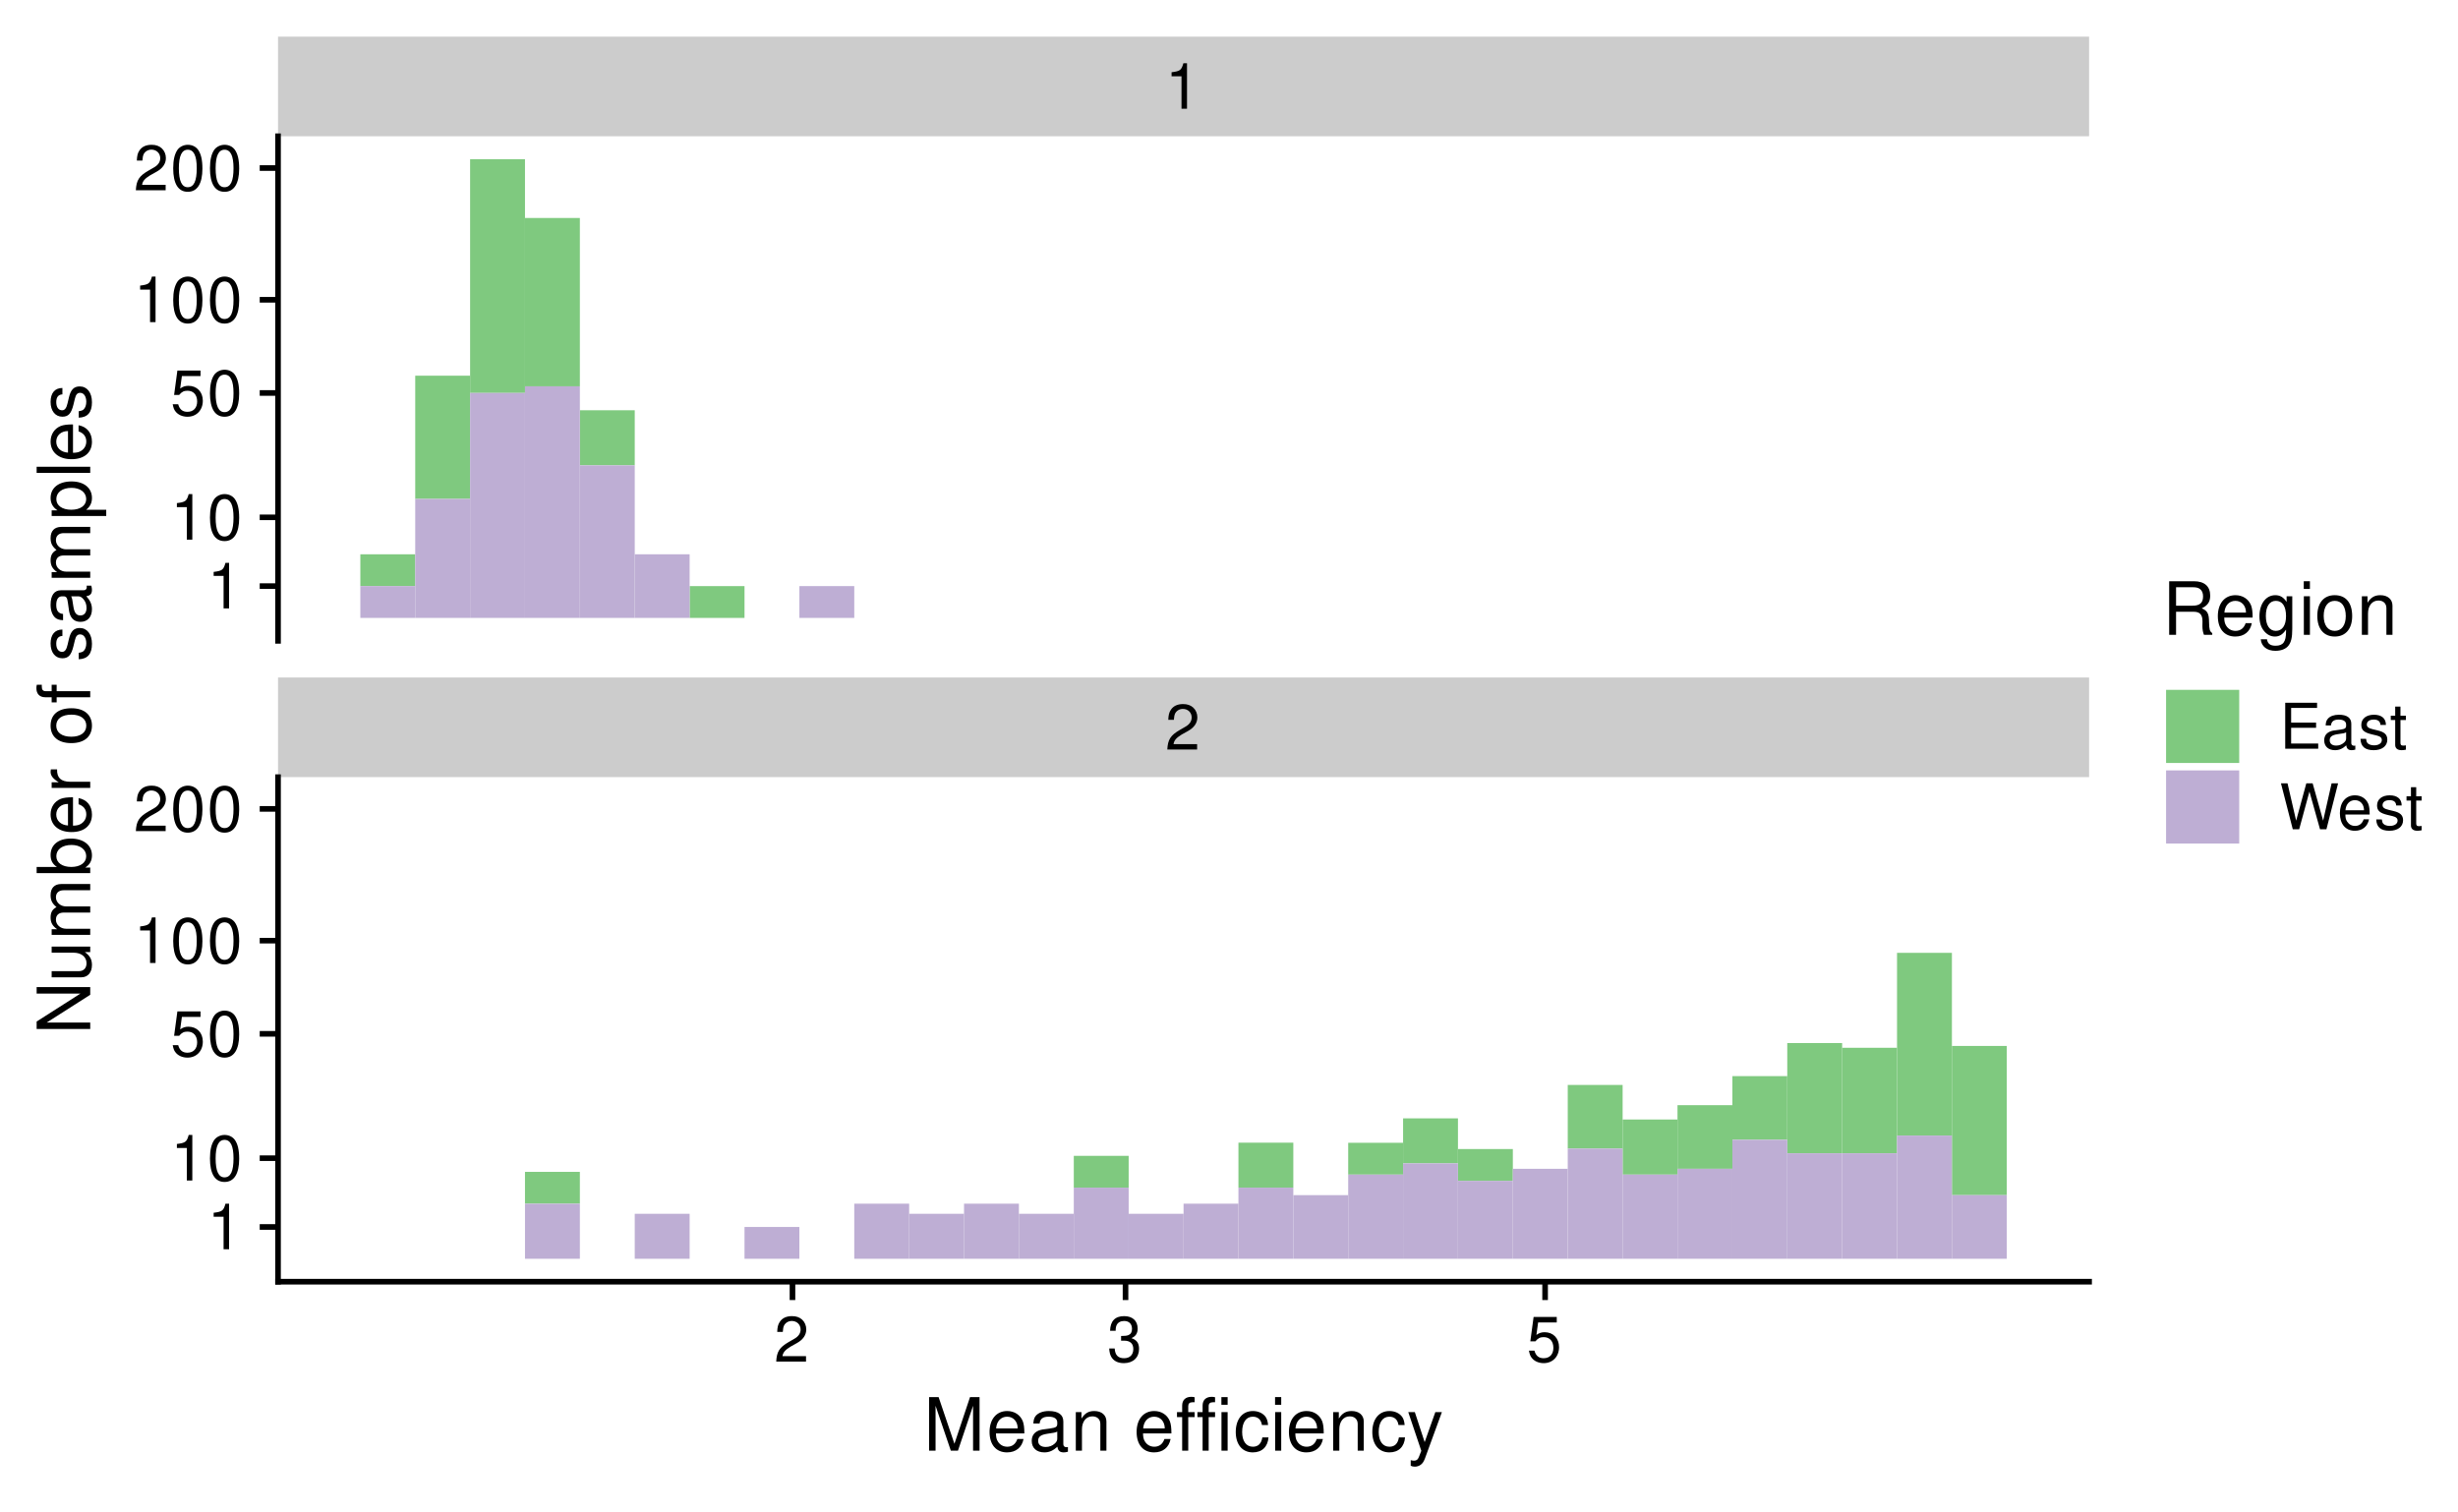<?xml version="1.0" encoding="UTF-8"?>
<svg xmlns="http://www.w3.org/2000/svg" xmlns:xlink="http://www.w3.org/1999/xlink" width="468pt" height="288pt" viewBox="0 0 468 288" version="1.1">
<defs>
<g>
<symbol overflow="visible" id="glyph0-0">
<path style="stroke:none;" d=""/>
</symbol>
<symbol overflow="visible" id="glyph0-1">
<path style="stroke:none;" d="M 6.078 -1.047 L 1.594 -1.047 C 1.703 -1.766 2.094 -2.219 3.125 -2.859 L 4.328 -3.531 C 5.516 -4.188 6.125 -5.078 6.125 -6.141 C 6.125 -6.859 5.844 -7.531 5.344 -8 C 4.844 -8.453 4.219 -8.672 3.406 -8.672 C 2.328 -8.672 1.531 -8.297 1.062 -7.547 C 0.75 -7.094 0.625 -6.547 0.594 -5.672 L 1.656 -5.672 C 1.688 -6.266 1.766 -6.609 1.906 -6.906 C 2.188 -7.422 2.734 -7.75 3.375 -7.75 C 4.328 -7.75 5.047 -7.062 5.047 -6.125 C 5.047 -5.422 4.656 -4.828 3.906 -4.391 L 2.797 -3.75 C 1.016 -2.719 0.5 -1.906 0.406 -0.016 L 6.078 -0.016 Z M 6.078 -1.047 "/>
</symbol>
<symbol overflow="visible" id="glyph0-2">
<path style="stroke:none;" d="M 3.109 -6.188 L 3.109 0 L 4.156 0 L 4.156 -8.672 L 3.469 -8.672 C 3.094 -7.344 2.859 -7.156 1.219 -6.953 L 1.219 -6.188 Z M 3.109 -6.188 "/>
</symbol>
<symbol overflow="visible" id="glyph0-3">
<path style="stroke:none;" d="M 2.656 -4 L 3.234 -4 C 4.375 -4 4.984 -3.453 4.984 -2.406 C 4.984 -1.312 4.328 -0.656 3.234 -0.656 C 2.078 -0.656 1.516 -1.25 1.438 -2.516 L 0.391 -2.516 C 0.438 -1.828 0.547 -1.375 0.75 -0.984 C 1.203 -0.141 2.031 0.281 3.188 0.281 C 4.938 0.281 6.078 -0.781 6.078 -2.422 C 6.078 -3.531 5.656 -4.125 4.625 -4.484 C 5.422 -4.812 5.812 -5.406 5.812 -6.281 C 5.812 -7.781 4.844 -8.672 3.234 -8.672 C 1.516 -8.672 0.594 -7.719 0.562 -5.875 L 1.625 -5.875 C 1.625 -6.406 1.688 -6.703 1.812 -6.969 C 2.047 -7.469 2.578 -7.75 3.234 -7.75 C 4.172 -7.75 4.734 -7.188 4.734 -6.25 C 4.734 -5.641 4.531 -5.266 4.062 -5.062 C 3.766 -4.938 3.391 -4.891 2.656 -4.891 Z M 2.656 -4 "/>
</symbol>
<symbol overflow="visible" id="glyph0-4">
<path style="stroke:none;" d="M 5.719 -8.516 L 1.312 -8.516 L 0.688 -3.875 L 1.656 -3.875 C 2.141 -4.469 2.562 -4.672 3.234 -4.672 C 4.375 -4.672 5.078 -3.891 5.078 -2.625 C 5.078 -1.406 4.375 -0.656 3.219 -0.656 C 2.297 -0.656 1.734 -1.125 1.469 -2.094 L 0.422 -2.094 C 0.562 -1.391 0.688 -1.062 0.938 -0.75 C 1.422 -0.094 2.281 0.281 3.234 0.281 C 4.953 0.281 6.156 -0.969 6.156 -2.766 C 6.156 -4.453 5.047 -5.609 3.406 -5.609 C 2.812 -5.609 2.328 -5.453 1.844 -5.094 L 2.172 -7.469 L 5.719 -7.469 Z M 5.719 -8.516 "/>
</symbol>
<symbol overflow="visible" id="glyph0-5">
<path style="stroke:none;" d="M 3.297 -8.672 C 2.516 -8.672 1.781 -8.312 1.344 -7.734 C 0.797 -6.953 0.516 -5.812 0.516 -4.203 C 0.516 -1.266 1.469 0.281 3.297 0.281 C 5.094 0.281 6.078 -1.266 6.078 -4.125 C 6.078 -5.812 5.812 -6.938 5.25 -7.734 C 4.812 -8.328 4.109 -8.672 3.297 -8.672 Z M 3.297 -7.734 C 4.438 -7.734 5 -6.578 5 -4.219 C 5 -1.75 4.453 -0.594 3.281 -0.594 C 2.156 -0.594 1.594 -1.797 1.594 -4.188 C 1.594 -6.578 2.156 -7.734 3.297 -7.734 Z M 3.297 -7.734 "/>
</symbol>
<symbol overflow="visible" id="glyph0-6">
<path style="stroke:none;" d="M 2.203 -3.984 L 6.953 -3.984 L 6.953 -4.969 L 2.203 -4.969 L 2.203 -7.766 L 7.141 -7.766 L 7.141 -8.75 L 1.078 -8.75 L 1.078 0 L 7.359 0 L 7.359 -0.984 L 2.203 -0.984 Z M 2.203 -3.984 "/>
</symbol>
<symbol overflow="visible" id="glyph0-7">
<path style="stroke:none;" d="M 6.422 -0.594 C 6.312 -0.562 6.266 -0.562 6.203 -0.562 C 5.859 -0.562 5.656 -0.75 5.656 -1.062 L 5.656 -4.75 C 5.656 -5.875 4.844 -6.469 3.297 -6.469 C 2.375 -6.469 1.641 -6.203 1.219 -5.734 C 0.922 -5.406 0.797 -5.047 0.781 -4.422 L 1.781 -4.422 C 1.875 -5.203 2.328 -5.547 3.266 -5.547 C 4.172 -5.547 4.672 -5.203 4.672 -4.609 L 4.672 -4.344 C 4.656 -3.906 4.438 -3.75 3.625 -3.641 C 2.203 -3.469 1.984 -3.422 1.609 -3.266 C 0.875 -2.953 0.5 -2.406 0.5 -1.578 C 0.5 -0.438 1.297 0.281 2.562 0.281 C 3.359 0.281 4 0 4.703 -0.641 C 4.781 0 5.094 0.281 5.734 0.281 C 5.953 0.281 6.078 0.25 6.422 0.172 Z M 4.672 -1.984 C 4.672 -1.641 4.578 -1.438 4.266 -1.156 C 3.859 -0.797 3.375 -0.594 2.781 -0.594 C 2 -0.594 1.547 -0.969 1.547 -1.609 C 1.547 -2.266 1.984 -2.609 3.062 -2.766 C 4.125 -2.906 4.328 -2.953 4.672 -3.109 Z M 4.672 -1.984 "/>
</symbol>
<symbol overflow="visible" id="glyph0-8">
<path style="stroke:none;" d="M 5.25 -4.531 C 5.25 -5.766 4.422 -6.469 2.969 -6.469 C 1.516 -6.469 0.562 -5.719 0.562 -4.547 C 0.562 -3.562 1.062 -3.094 2.562 -2.734 L 3.484 -2.516 C 4.188 -2.344 4.469 -2.094 4.469 -1.641 C 4.469 -1.047 3.875 -0.641 3 -0.641 C 2.453 -0.641 2 -0.797 1.75 -1.062 C 1.594 -1.25 1.531 -1.422 1.469 -1.875 L 0.406 -1.875 C 0.453 -0.422 1.266 0.281 2.922 0.281 C 4.5 0.281 5.516 -0.5 5.516 -1.719 C 5.516 -2.656 4.984 -3.172 3.734 -3.469 L 2.766 -3.703 C 1.953 -3.891 1.609 -4.156 1.609 -4.594 C 1.609 -5.188 2.125 -5.547 2.938 -5.547 C 3.75 -5.547 4.172 -5.203 4.203 -4.531 Z M 5.25 -4.531 "/>
</symbol>
<symbol overflow="visible" id="glyph0-9">
<path style="stroke:none;" d="M 3.047 -6.281 L 2.016 -6.281 L 2.016 -8.016 L 1.016 -8.016 L 1.016 -6.281 L 0.172 -6.281 L 0.172 -5.469 L 1.016 -5.469 L 1.016 -0.719 C 1.016 -0.078 1.453 0.281 2.234 0.281 C 2.5 0.281 2.719 0.25 3.047 0.188 L 3.047 -0.641 C 2.906 -0.609 2.766 -0.594 2.562 -0.594 C 2.141 -0.594 2.016 -0.719 2.016 -1.156 L 2.016 -5.469 L 3.047 -5.469 Z M 3.047 -6.281 "/>
</symbol>
<symbol overflow="visible" id="glyph0-10">
<path style="stroke:none;" d="M 8.922 0 L 11.141 -8.75 L 9.906 -8.75 L 8.297 -1.641 L 6.297 -8.75 L 5.094 -8.75 L 3.156 -1.641 L 1.516 -8.75 L 0.266 -8.75 L 2.516 0 L 3.734 0 L 5.688 -7.188 L 7.703 0 Z M 8.922 0 "/>
</symbol>
<symbol overflow="visible" id="glyph0-11">
<path style="stroke:none;" d="M 6.156 -2.812 C 6.156 -3.766 6.078 -4.344 5.906 -4.812 C 5.5 -5.844 4.531 -6.469 3.359 -6.469 C 1.609 -6.469 0.484 -5.141 0.484 -3.062 C 0.484 -0.984 1.562 0.281 3.344 0.281 C 4.781 0.281 5.766 -0.547 6.031 -1.906 L 5.016 -1.906 C 4.734 -1.078 4.172 -0.641 3.375 -0.641 C 2.734 -0.641 2.203 -0.938 1.859 -1.469 C 1.625 -1.828 1.531 -2.188 1.531 -2.812 Z M 1.547 -3.625 C 1.625 -4.781 2.344 -5.547 3.344 -5.547 C 4.375 -5.547 5.078 -4.75 5.078 -3.625 Z M 1.547 -3.625 "/>
</symbol>
<symbol overflow="visible" id="glyph1-0">
<path style="stroke:none;" d=""/>
</symbol>
<symbol overflow="visible" id="glyph1-1">
<path style="stroke:none;" d="M 6.547 0 L 9.422 -8.547 L 9.422 0 L 10.656 0 L 10.656 -10.203 L 8.844 -10.203 L 5.875 -1.312 L 2.859 -10.203 L 1.047 -10.203 L 1.047 0 L 2.281 0 L 2.281 -8.547 L 5.188 0 Z M 6.547 0 "/>
</symbol>
<symbol overflow="visible" id="glyph1-2">
<path style="stroke:none;" d="M 7.188 -3.281 C 7.188 -4.391 7.094 -5.062 6.891 -5.609 C 6.406 -6.812 5.297 -7.547 3.922 -7.547 C 1.875 -7.547 0.562 -5.984 0.562 -3.562 C 0.562 -1.141 1.812 0.328 3.891 0.328 C 5.578 0.328 6.734 -0.625 7.031 -2.219 L 5.859 -2.219 C 5.531 -1.266 4.875 -0.75 3.938 -0.75 C 3.188 -0.75 2.562 -1.094 2.172 -1.703 C 1.891 -2.125 1.797 -2.547 1.781 -3.281 Z M 1.812 -4.234 C 1.906 -5.594 2.734 -6.469 3.906 -6.469 C 5.094 -6.469 5.922 -5.547 5.922 -4.234 Z M 1.812 -4.234 "/>
</symbol>
<symbol overflow="visible" id="glyph1-3">
<path style="stroke:none;" d="M 7.484 -0.688 C 7.359 -0.656 7.312 -0.656 7.234 -0.656 C 6.828 -0.656 6.609 -0.875 6.609 -1.234 L 6.609 -5.547 C 6.609 -6.844 5.656 -7.547 3.844 -7.547 C 2.766 -7.547 1.922 -7.234 1.406 -6.688 C 1.078 -6.312 0.938 -5.891 0.906 -5.172 L 2.094 -5.172 C 2.188 -6.062 2.719 -6.469 3.812 -6.469 C 4.875 -6.469 5.453 -6.078 5.453 -5.375 L 5.453 -5.062 C 5.438 -4.562 5.188 -4.375 4.234 -4.25 C 2.578 -4.047 2.328 -3.984 1.875 -3.812 C 1.016 -3.438 0.594 -2.797 0.594 -1.844 C 0.594 -0.516 1.516 0.328 3 0.328 C 3.922 0.328 4.656 0 5.484 -0.75 C 5.578 0 5.938 0.328 6.688 0.328 C 6.938 0.328 7.094 0.297 7.484 0.203 Z M 5.453 -2.312 C 5.453 -1.922 5.328 -1.688 4.984 -1.359 C 4.516 -0.922 3.938 -0.703 3.25 -0.703 C 2.344 -0.703 1.812 -1.141 1.812 -1.875 C 1.812 -2.641 2.312 -3.031 3.562 -3.219 C 4.812 -3.391 5.047 -3.438 5.453 -3.625 Z M 5.453 -2.312 "/>
</symbol>
<symbol overflow="visible" id="glyph1-4">
<path style="stroke:none;" d="M 0.984 -7.344 L 0.984 0 L 2.156 0 L 2.156 -4.047 C 2.156 -5.547 2.938 -6.531 4.141 -6.531 C 5.062 -6.531 5.656 -5.969 5.656 -5.078 L 5.656 0 L 6.812 0 L 6.812 -5.547 C 6.812 -6.766 5.906 -7.547 4.5 -7.547 C 3.406 -7.547 2.703 -7.125 2.062 -6.109 L 2.062 -7.344 Z M 0.984 -7.344 "/>
</symbol>
<symbol overflow="visible" id="glyph1-5">
<path style="stroke:none;" d=""/>
</symbol>
<symbol overflow="visible" id="glyph1-6">
<path style="stroke:none;" d="M 3.609 -7.344 L 2.391 -7.344 L 2.391 -8.484 C 2.391 -8.969 2.656 -9.219 3.203 -9.219 C 3.297 -9.219 3.344 -9.219 3.609 -9.219 L 3.609 -10.172 C 3.344 -10.234 3.188 -10.25 2.953 -10.25 C 1.875 -10.25 1.234 -9.625 1.234 -8.578 L 1.234 -7.344 L 0.25 -7.344 L 0.25 -6.391 L 1.234 -6.391 L 1.234 0 L 2.391 0 L 2.391 -6.391 L 3.609 -6.391 Z M 7.5 -7.344 L 6.281 -7.344 L 6.281 -8.484 C 6.281 -8.969 6.547 -9.219 7.094 -9.219 C 7.203 -9.219 7.234 -9.219 7.5 -9.219 L 7.5 -10.172 C 7.234 -10.234 7.078 -10.25 6.844 -10.25 C 5.766 -10.25 5.125 -9.625 5.125 -8.578 L 5.125 -7.344 L 4.141 -7.344 L 4.141 -6.391 L 5.125 -6.391 L 5.125 0 L 6.281 0 L 6.281 -6.391 L 7.5 -6.391 Z M 9.891 -7.344 L 8.719 -7.344 L 8.719 0 L 9.891 0 Z M 9.891 -10.203 L 8.703 -10.203 L 8.703 -8.734 L 9.891 -8.734 Z M 9.891 -10.203 "/>
</symbol>
<symbol overflow="visible" id="glyph1-7">
<path style="stroke:none;" d="M 6.594 -4.875 C 6.531 -5.594 6.391 -6.047 6.109 -6.453 C 5.594 -7.141 4.719 -7.547 3.703 -7.547 C 1.703 -7.547 0.438 -5.984 0.438 -3.547 C 0.438 -1.172 1.688 0.328 3.688 0.328 C 5.438 0.328 6.531 -0.734 6.672 -2.516 L 5.5 -2.516 C 5.312 -1.344 4.703 -0.75 3.703 -0.75 C 2.422 -0.75 1.656 -1.812 1.656 -3.547 C 1.656 -5.375 2.406 -6.469 3.688 -6.469 C 4.656 -6.469 5.281 -5.891 5.422 -4.875 Z M 6.594 -4.875 "/>
</symbol>
<symbol overflow="visible" id="glyph1-8">
<path style="stroke:none;" d="M 2.094 -7.344 L 0.938 -7.344 L 0.938 0 L 2.094 0 Z M 2.094 -10.203 L 0.922 -10.203 L 0.922 -8.734 L 2.094 -8.734 Z M 2.094 -10.203 "/>
</symbol>
<symbol overflow="visible" id="glyph1-9">
<path style="stroke:none;" d="M 5.438 -7.344 L 3.406 -1.625 L 1.531 -7.344 L 0.281 -7.344 L 2.766 0.031 L 2.312 1.188 C 2.109 1.703 1.859 1.906 1.375 1.906 C 1.172 1.906 1.016 1.875 0.75 1.812 L 0.75 2.875 C 1 3 1.234 3.047 1.547 3.047 C 1.922 3.047 2.328 2.922 2.625 2.703 C 3 2.438 3.203 2.125 3.438 1.547 L 6.688 -7.344 Z M 5.438 -7.344 "/>
</symbol>
<symbol overflow="visible" id="glyph1-10">
<path style="stroke:none;" d="M 2.609 -4.391 L 5.969 -4.391 C 7.125 -4.391 7.641 -3.844 7.641 -2.578 L 7.625 -1.672 C 7.625 -1.031 7.734 -0.422 7.922 0 L 9.5 0 L 9.5 -0.328 C 9.016 -0.656 8.922 -1.016 8.891 -2.375 C 8.875 -4.062 8.609 -4.562 7.5 -5.047 C 8.656 -5.609 9.109 -6.297 9.109 -7.469 C 9.109 -9.234 8.016 -10.203 6 -10.203 L 1.297 -10.203 L 1.297 0 L 2.609 0 Z M 2.609 -5.547 L 2.609 -9.062 L 5.75 -9.062 C 6.484 -9.062 6.906 -8.953 7.219 -8.672 C 7.578 -8.375 7.75 -7.906 7.75 -7.312 C 7.75 -6.094 7.141 -5.547 5.75 -5.547 Z M 2.609 -5.547 "/>
</symbol>
<symbol overflow="visible" id="glyph1-11">
<path style="stroke:none;" d="M 5.656 -7.344 L 5.656 -6.266 C 5.062 -7.156 4.422 -7.547 3.5 -7.547 C 1.719 -7.547 0.484 -5.891 0.484 -3.547 C 0.484 -2.312 0.781 -1.406 1.406 -0.672 C 1.953 -0.031 2.656 0.328 3.422 0.328 C 4.297 0.328 4.922 -0.062 5.547 -1 L 5.547 -0.609 C 5.547 1.344 5 2.078 3.547 2.078 C 2.547 2.078 2.031 1.688 1.922 0.844 L 0.734 0.844 C 0.844 2.203 1.922 3.047 3.516 3.047 C 4.594 3.047 5.484 2.703 5.969 2.109 C 6.531 1.422 6.734 0.516 6.734 -1.203 L 6.734 -7.344 Z M 3.609 -6.469 C 4.844 -6.469 5.547 -5.438 5.547 -3.562 C 5.547 -1.797 4.828 -0.75 3.609 -0.75 C 2.406 -0.75 1.703 -1.812 1.703 -3.609 C 1.703 -5.406 2.406 -6.469 3.609 -6.469 Z M 3.609 -6.469 "/>
</symbol>
<symbol overflow="visible" id="glyph1-12">
<path style="stroke:none;" d="M 3.812 -7.547 C 1.734 -7.547 0.5 -6.078 0.5 -3.609 C 0.5 -1.141 1.734 0.328 3.828 0.328 C 5.891 0.328 7.141 -1.141 7.141 -3.562 C 7.141 -6.109 5.938 -7.547 3.812 -7.547 Z M 3.828 -6.469 C 5.141 -6.469 5.922 -5.391 5.922 -3.562 C 5.922 -1.828 5.109 -0.75 3.828 -0.75 C 2.516 -0.75 1.719 -1.828 1.719 -3.609 C 1.719 -5.391 2.516 -6.469 3.828 -6.469 Z M 3.828 -6.469 "/>
</symbol>
<symbol overflow="visible" id="glyph2-0">
<path style="stroke:none;" d=""/>
</symbol>
<symbol overflow="visible" id="glyph2-1">
<path style="stroke:none;" d="M -10.203 -9.047 L -10.203 -7.812 L -1.859 -7.812 L -10.203 -2.484 L -10.203 -1.062 L 0 -1.062 L 0 -2.297 L -8.281 -2.297 L 0 -7.578 L 0 -9.047 Z M -10.203 -9.047 "/>
</symbol>
<symbol overflow="visible" id="glyph2-2">
<path style="stroke:none;" d="M 0 -6.75 L -7.344 -6.75 L -7.344 -5.594 L -3.172 -5.594 C -1.688 -5.594 -0.703 -4.797 -0.703 -3.578 C -0.703 -2.656 -1.266 -2.078 -2.141 -2.078 L -7.344 -2.078 L -7.344 -0.906 L -1.688 -0.906 C -0.469 -0.906 0.328 -1.812 0.328 -3.25 C 0.328 -4.328 -0.062 -5.016 -1.016 -5.703 L 0 -5.703 Z M 0 -6.75 "/>
</symbol>
<symbol overflow="visible" id="glyph2-3">
<path style="stroke:none;" d="M -7.344 -0.984 L 0 -0.984 L 0 -2.156 L -4.609 -2.156 C -5.672 -2.156 -6.531 -2.922 -6.531 -3.875 C -6.531 -4.75 -5.984 -5.234 -5.047 -5.234 L 0 -5.234 L 0 -6.406 L -4.609 -6.406 C -5.672 -6.406 -6.531 -7.188 -6.531 -8.141 C -6.531 -8.984 -5.984 -9.484 -5.047 -9.484 L 0 -9.484 L 0 -10.672 L -5.5 -10.672 C -6.812 -10.672 -7.547 -9.906 -7.547 -8.547 C -7.547 -7.562 -7.25 -6.969 -6.422 -6.281 C -7.203 -5.859 -7.547 -5.266 -7.547 -4.312 C -7.547 -3.328 -7.188 -2.672 -6.297 -2.062 L -7.344 -2.062 Z M -7.344 -0.984 "/>
</symbol>
<symbol overflow="visible" id="glyph2-4">
<path style="stroke:none;" d="M -10.203 -0.75 L 0 -0.75 L 0 -1.812 L -0.938 -1.812 C -0.078 -2.359 0.328 -3.109 0.328 -4.125 C 0.328 -6.062 -1.266 -7.328 -3.703 -7.328 C -6.078 -7.328 -7.547 -6.125 -7.547 -4.188 C -7.547 -3.172 -7.172 -2.469 -6.344 -1.922 L -10.203 -1.922 Z M -6.453 -3.969 C -6.453 -5.266 -5.312 -6.109 -3.562 -6.109 C -1.906 -6.109 -0.766 -5.234 -0.766 -3.969 C -0.766 -2.719 -1.891 -1.922 -3.609 -1.922 C -5.328 -1.922 -6.453 -2.719 -6.453 -3.969 Z M -6.453 -3.969 "/>
</symbol>
<symbol overflow="visible" id="glyph2-5">
<path style="stroke:none;" d="M -3.281 -7.188 C -4.391 -7.188 -5.062 -7.094 -5.609 -6.891 C -6.812 -6.406 -7.547 -5.297 -7.547 -3.922 C -7.547 -1.875 -5.984 -0.562 -3.562 -0.562 C -1.141 -0.562 0.328 -1.812 0.328 -3.891 C 0.328 -5.578 -0.625 -6.734 -2.219 -7.031 L -2.219 -5.859 C -1.266 -5.531 -0.75 -4.875 -0.75 -3.938 C -0.75 -3.188 -1.094 -2.562 -1.703 -2.172 C -2.125 -1.891 -2.547 -1.797 -3.281 -1.781 Z M -4.234 -1.812 C -5.594 -1.906 -6.469 -2.734 -6.469 -3.906 C -6.469 -5.094 -5.547 -5.922 -4.234 -5.922 Z M -4.234 -1.812 "/>
</symbol>
<symbol overflow="visible" id="glyph2-6">
<path style="stroke:none;" d="M -7.344 -0.969 L 0 -0.969 L 0 -2.141 L -3.812 -2.141 C -5.578 -2.156 -6.359 -2.891 -6.312 -4.5 L -7.5 -4.5 C -7.531 -4.297 -7.547 -4.188 -7.547 -4.047 C -7.547 -3.297 -7.094 -2.719 -6 -2.047 L -7.344 -2.047 Z M -7.344 -0.969 "/>
</symbol>
<symbol overflow="visible" id="glyph2-7">
<path style="stroke:none;" d=""/>
</symbol>
<symbol overflow="visible" id="glyph2-8">
<path style="stroke:none;" d="M -7.547 -3.812 C -7.547 -1.734 -6.078 -0.5 -3.609 -0.5 C -1.141 -0.5 0.328 -1.734 0.328 -3.828 C 0.328 -5.891 -1.141 -7.141 -3.562 -7.141 C -6.109 -7.141 -7.547 -5.938 -7.547 -3.812 Z M -6.469 -3.828 C -6.469 -5.141 -5.391 -5.922 -3.562 -5.922 C -1.828 -5.922 -0.75 -5.109 -0.75 -3.828 C -0.75 -2.516 -1.828 -1.719 -3.609 -1.719 C -5.391 -1.719 -6.469 -2.516 -6.469 -3.828 Z M -6.469 -3.828 "/>
</symbol>
<symbol overflow="visible" id="glyph2-9">
<path style="stroke:none;" d="M -7.344 -3.609 L -7.344 -2.391 L -8.484 -2.391 C -8.969 -2.391 -9.219 -2.656 -9.219 -3.203 C -9.219 -3.297 -9.219 -3.344 -9.219 -3.609 L -10.172 -3.609 C -10.234 -3.344 -10.25 -3.188 -10.25 -2.953 C -10.25 -1.875 -9.625 -1.234 -8.578 -1.234 L -7.344 -1.234 L -7.344 -0.25 L -6.391 -0.25 L -6.391 -1.234 L 0 -1.234 L 0 -2.391 L -6.391 -2.391 L -6.391 -3.609 Z M -7.344 -3.609 "/>
</symbol>
<symbol overflow="visible" id="glyph2-10">
<path style="stroke:none;" d="M -5.297 -6.125 C -6.734 -6.125 -7.547 -5.172 -7.547 -3.469 C -7.547 -1.766 -6.656 -0.656 -5.312 -0.656 C -4.156 -0.656 -3.609 -1.25 -3.188 -2.984 L -2.922 -4.078 C -2.734 -4.891 -2.438 -5.203 -1.922 -5.203 C -1.219 -5.203 -0.75 -4.516 -0.75 -3.5 C -0.75 -2.875 -0.938 -2.344 -1.25 -2.047 C -1.453 -1.859 -1.672 -1.781 -2.188 -1.703 L -2.188 -0.469 C -0.484 -0.531 0.328 -1.484 0.328 -3.406 C 0.328 -5.25 -0.594 -6.422 -2 -6.422 C -3.094 -6.422 -3.703 -5.812 -4.047 -4.359 L -4.312 -3.234 C -4.531 -2.281 -4.844 -1.875 -5.359 -1.875 C -6.047 -1.875 -6.469 -2.484 -6.469 -3.438 C -6.469 -4.375 -6.062 -4.875 -5.297 -4.906 Z M -5.297 -6.125 "/>
</symbol>
<symbol overflow="visible" id="glyph2-11">
<path style="stroke:none;" d="M -0.688 -7.484 C -0.656 -7.359 -0.656 -7.312 -0.656 -7.234 C -0.656 -6.828 -0.875 -6.609 -1.234 -6.609 L -5.547 -6.609 C -6.844 -6.609 -7.547 -5.656 -7.547 -3.844 C -7.547 -2.766 -7.234 -1.922 -6.688 -1.406 C -6.312 -1.078 -5.891 -0.938 -5.172 -0.906 L -5.172 -2.094 C -6.062 -2.188 -6.469 -2.719 -6.469 -3.812 C -6.469 -4.875 -6.078 -5.453 -5.375 -5.453 L -5.062 -5.453 C -4.562 -5.438 -4.375 -5.188 -4.25 -4.234 C -4.047 -2.578 -3.984 -2.328 -3.812 -1.875 C -3.438 -1.016 -2.797 -0.594 -1.844 -0.594 C -0.516 -0.594 0.328 -1.516 0.328 -3 C 0.328 -3.922 0 -4.656 -0.75 -5.484 C 0 -5.578 0.328 -5.938 0.328 -6.688 C 0.328 -6.938 0.297 -7.094 0.203 -7.484 Z M -2.312 -5.453 C -1.922 -5.453 -1.688 -5.328 -1.359 -4.984 C -0.922 -4.516 -0.703 -3.938 -0.703 -3.25 C -0.703 -2.344 -1.141 -1.812 -1.875 -1.812 C -2.641 -1.812 -3.031 -2.312 -3.219 -3.562 C -3.391 -4.812 -3.438 -5.047 -3.625 -5.453 Z M -2.312 -5.453 "/>
</symbol>
<symbol overflow="visible" id="glyph2-12">
<path style="stroke:none;" d="M 3.047 -0.75 L 3.047 -1.938 L -0.766 -1.938 C -0.016 -2.547 0.328 -3.234 0.328 -4.188 C 0.328 -6.094 -1.203 -7.328 -3.547 -7.328 C -6 -7.328 -7.547 -6.125 -7.547 -4.172 C -7.547 -3.172 -7.094 -2.375 -6.234 -1.828 L -7.344 -1.828 L -7.344 -0.75 Z M -6.453 -3.969 C -6.453 -5.266 -5.312 -6.109 -3.562 -6.109 C -1.906 -6.109 -0.766 -5.25 -0.766 -3.969 C -0.766 -2.734 -1.891 -1.938 -3.609 -1.938 C -5.328 -1.938 -6.453 -2.734 -6.453 -3.969 Z M -6.453 -3.969 "/>
</symbol>
<symbol overflow="visible" id="glyph2-13">
<path style="stroke:none;" d="M -10.203 -2.125 L -10.203 -0.953 L 0 -0.953 L 0 -2.125 Z M -10.203 -2.125 "/>
</symbol>
</g>
<clipPath id="clip1">
  <path d="M 52.938 129.004 L 397.762 129.004 L 397.762 147.977 L 52.938 147.977 Z M 52.938 129.004 "/>
</clipPath>
<clipPath id="clip2">
  <path d="M 52.938 6.973 L 397.762 6.973 L 397.762 25.945 L 52.938 25.945 Z M 52.938 6.973 "/>
</clipPath>
</defs>
<g id="surface120">
<rect x="0" y="0" width="468" height="288" style="fill:rgb(100%,100%,100%);fill-opacity:1;stroke:none;"/>
<path style=" stroke:none;fill-rule:nonzero;fill:rgb(49.804%,78.824%,49.804%);fill-opacity:1;" d="M 68.609 111.605 L 79.059 111.605 L 79.059 105.547 L 68.609 105.547 Z M 68.609 111.605 "/>
<path style=" stroke:none;fill-rule:nonzero;fill:rgb(49.804%,78.824%,49.804%);fill-opacity:1;" d="M 79.059 95 L 89.508 95 L 89.508 71.539 L 79.059 71.539 Z M 79.059 95 "/>
<path style=" stroke:none;fill-rule:nonzero;fill:rgb(49.804%,78.824%,49.804%);fill-opacity:1;" d="M 89.508 74.828 L 99.957 74.828 L 99.957 30.312 L 89.508 30.312 Z M 89.508 74.828 "/>
<path style=" stroke:none;fill-rule:nonzero;fill:rgb(49.804%,78.824%,49.804%);fill-opacity:1;" d="M 99.957 73.562 L 110.406 73.562 L 110.406 41.508 L 99.957 41.508 Z M 99.957 73.562 "/>
<path style=" stroke:none;fill-rule:nonzero;fill:rgb(49.804%,78.824%,49.804%);fill-opacity:1;" d="M 110.406 88.613 L 120.855 88.613 L 120.855 78.121 L 110.406 78.121 Z M 110.406 88.613 "/>
<path style=" stroke:none;fill-rule:nonzero;fill:rgb(49.804%,78.824%,49.804%);fill-opacity:1;" d="M 131.305 117.664 L 141.754 117.664 L 141.754 111.605 L 131.305 111.605 Z M 131.305 117.664 "/>
<path style=" stroke:none;fill-rule:nonzero;fill:rgb(74.51%,68.235%,83.137%);fill-opacity:1;" d="M 68.609 117.664 L 79.059 117.664 L 79.059 111.605 L 68.609 111.605 Z M 68.609 117.664 "/>
<path style=" stroke:none;fill-rule:nonzero;fill:rgb(74.51%,68.235%,83.137%);fill-opacity:1;" d="M 79.059 117.664 L 89.508 117.664 L 89.508 95 L 79.059 95 Z M 79.059 117.664 "/>
<path style=" stroke:none;fill-rule:nonzero;fill:rgb(74.51%,68.235%,83.137%);fill-opacity:1;" d="M 89.508 117.664 L 99.957 117.664 L 99.957 74.828 L 89.508 74.828 Z M 89.508 117.664 "/>
<path style=" stroke:none;fill-rule:nonzero;fill:rgb(74.51%,68.235%,83.137%);fill-opacity:1;" d="M 99.957 117.664 L 110.406 117.664 L 110.406 73.562 L 99.957 73.562 Z M 99.957 117.664 "/>
<path style=" stroke:none;fill-rule:nonzero;fill:rgb(74.51%,68.235%,83.137%);fill-opacity:1;" d="M 110.406 117.664 L 120.855 117.664 L 120.855 88.613 L 110.406 88.613 Z M 110.406 117.664 "/>
<path style=" stroke:none;fill-rule:nonzero;fill:rgb(74.51%,68.235%,83.137%);fill-opacity:1;" d="M 120.855 117.664 L 131.305 117.664 L 131.305 105.547 L 120.855 105.547 Z M 120.855 117.664 "/>
<path style=" stroke:none;fill-rule:nonzero;fill:rgb(74.51%,68.235%,83.137%);fill-opacity:1;" d="M 152.203 117.664 L 162.652 117.664 L 162.652 111.605 L 152.203 111.605 Z M 152.203 117.664 "/>
<path style=" stroke:none;fill-rule:nonzero;fill:rgb(49.804%,78.824%,49.804%);fill-opacity:1;" d="M 99.957 229.203 L 110.406 229.203 L 110.406 223.145 L 99.957 223.145 Z M 99.957 229.203 "/>
<path style=" stroke:none;fill-rule:nonzero;fill:rgb(49.804%,78.824%,49.804%);fill-opacity:1;" d="M 204.449 226.152 L 214.898 226.152 L 214.898 220.094 L 204.449 220.094 Z M 204.449 226.152 "/>
<path style=" stroke:none;fill-rule:nonzero;fill:rgb(49.804%,78.824%,49.804%);fill-opacity:1;" d="M 235.797 226.152 L 246.246 226.152 L 246.246 217.586 L 235.797 217.586 Z M 235.797 226.152 "/>
<path style=" stroke:none;fill-rule:nonzero;fill:rgb(49.804%,78.824%,49.804%);fill-opacity:1;" d="M 256.695 223.668 L 267.145 223.668 L 267.145 217.609 L 256.695 217.609 Z M 256.695 223.668 "/>
<path style=" stroke:none;fill-rule:nonzero;fill:rgb(49.804%,78.824%,49.804%);fill-opacity:1;" d="M 267.145 221.523 L 277.594 221.523 L 277.594 212.957 L 267.145 212.957 Z M 267.145 221.523 "/>
<path style=" stroke:none;fill-rule:nonzero;fill:rgb(49.804%,78.824%,49.804%);fill-opacity:1;" d="M 277.594 224.859 L 288.043 224.859 L 288.043 218.801 L 277.594 218.801 Z M 277.594 224.859 "/>
<path style=" stroke:none;fill-rule:nonzero;fill:rgb(49.804%,78.824%,49.804%);fill-opacity:1;" d="M 298.496 218.711 L 308.945 218.711 L 308.945 206.594 L 298.496 206.594 Z M 298.496 218.711 "/>
<path style=" stroke:none;fill-rule:nonzero;fill:rgb(49.804%,78.824%,49.804%);fill-opacity:1;" d="M 308.945 223.668 L 319.395 223.668 L 319.395 213.176 L 308.945 213.176 Z M 308.945 223.668 "/>
<path style=" stroke:none;fill-rule:nonzero;fill:rgb(49.804%,78.824%,49.804%);fill-opacity:1;" d="M 319.395 222.562 L 329.844 222.562 L 329.844 210.445 L 319.395 210.445 Z M 319.395 222.562 "/>
<path style=" stroke:none;fill-rule:nonzero;fill:rgb(49.804%,78.824%,49.804%);fill-opacity:1;" d="M 329.844 217.031 L 340.293 217.031 L 340.293 204.914 L 329.844 204.914 Z M 329.844 217.031 "/>
<path style=" stroke:none;fill-rule:nonzero;fill:rgb(49.804%,78.824%,49.804%);fill-opacity:1;" d="M 340.293 219.605 L 350.742 219.605 L 350.742 198.621 L 340.293 198.621 Z M 340.293 219.605 "/>
<path style=" stroke:none;fill-rule:nonzero;fill:rgb(49.804%,78.824%,49.804%);fill-opacity:1;" d="M 350.742 219.605 L 361.191 219.605 L 361.191 199.516 L 350.742 199.516 Z M 350.742 219.605 "/>
<path style=" stroke:none;fill-rule:nonzero;fill:rgb(49.804%,78.824%,49.804%);fill-opacity:1;" d="M 361.191 216.234 L 371.641 216.234 L 371.641 181.438 L 361.191 181.438 Z M 361.191 216.234 "/>
<path style=" stroke:none;fill-rule:nonzero;fill:rgb(49.804%,78.824%,49.804%);fill-opacity:1;" d="M 371.641 227.582 L 382.09 227.582 L 382.09 199.168 L 371.641 199.168 Z M 371.641 227.582 "/>
<path style=" stroke:none;fill-rule:nonzero;fill:rgb(74.51%,68.235%,83.137%);fill-opacity:1;" d="M 99.957 239.695 L 110.406 239.695 L 110.406 229.203 L 99.957 229.203 Z M 99.957 239.695 "/>
<path style=" stroke:none;fill-rule:nonzero;fill:rgb(74.51%,68.235%,83.137%);fill-opacity:1;" d="M 120.855 239.695 L 131.305 239.695 L 131.305 231.129 L 120.855 231.129 Z M 120.855 239.695 "/>
<path style=" stroke:none;fill-rule:nonzero;fill:rgb(74.51%,68.235%,83.137%);fill-opacity:1;" d="M 141.754 239.695 L 152.203 239.695 L 152.203 233.637 L 141.754 233.637 Z M 141.754 239.695 "/>
<path style=" stroke:none;fill-rule:nonzero;fill:rgb(74.51%,68.235%,83.137%);fill-opacity:1;" d="M 162.652 239.695 L 173.102 239.695 L 173.102 229.203 L 162.652 229.203 Z M 162.652 239.695 "/>
<path style=" stroke:none;fill-rule:nonzero;fill:rgb(74.51%,68.235%,83.137%);fill-opacity:1;" d="M 173.102 239.695 L 183.551 239.695 L 183.551 231.129 L 173.102 231.129 Z M 173.102 239.695 "/>
<path style=" stroke:none;fill-rule:nonzero;fill:rgb(74.51%,68.235%,83.137%);fill-opacity:1;" d="M 183.551 239.695 L 194 239.695 L 194 229.203 L 183.551 229.203 Z M 183.551 239.695 "/>
<path style=" stroke:none;fill-rule:nonzero;fill:rgb(74.51%,68.235%,83.137%);fill-opacity:1;" d="M 194 239.695 L 204.449 239.695 L 204.449 231.129 L 194 231.129 Z M 194 239.695 "/>
<path style=" stroke:none;fill-rule:nonzero;fill:rgb(74.51%,68.235%,83.137%);fill-opacity:1;" d="M 204.449 239.695 L 214.898 239.695 L 214.898 226.148 L 204.449 226.148 Z M 204.449 239.695 "/>
<path style=" stroke:none;fill-rule:nonzero;fill:rgb(74.51%,68.235%,83.137%);fill-opacity:1;" d="M 214.898 239.695 L 225.348 239.695 L 225.348 231.129 L 214.898 231.129 Z M 214.898 239.695 "/>
<path style=" stroke:none;fill-rule:nonzero;fill:rgb(74.51%,68.235%,83.137%);fill-opacity:1;" d="M 225.348 239.695 L 235.797 239.695 L 235.797 229.203 L 225.348 229.203 Z M 225.348 239.695 "/>
<path style=" stroke:none;fill-rule:nonzero;fill:rgb(74.51%,68.235%,83.137%);fill-opacity:1;" d="M 235.797 239.695 L 246.246 239.695 L 246.246 226.148 L 235.797 226.148 Z M 235.797 239.695 "/>
<path style=" stroke:none;fill-rule:nonzero;fill:rgb(74.51%,68.235%,83.137%);fill-opacity:1;" d="M 246.246 239.695 L 256.695 239.695 L 256.695 227.578 L 246.246 227.578 Z M 246.246 239.695 "/>
<path style=" stroke:none;fill-rule:nonzero;fill:rgb(74.51%,68.235%,83.137%);fill-opacity:1;" d="M 256.695 239.695 L 267.145 239.695 L 267.145 223.668 L 256.695 223.668 Z M 256.695 239.695 "/>
<path style=" stroke:none;fill-rule:nonzero;fill:rgb(74.51%,68.235%,83.137%);fill-opacity:1;" d="M 267.145 239.695 L 277.594 239.695 L 277.594 221.523 L 267.145 221.523 Z M 267.145 239.695 "/>
<path style=" stroke:none;fill-rule:nonzero;fill:rgb(74.51%,68.235%,83.137%);fill-opacity:1;" d="M 277.594 239.695 L 288.043 239.695 L 288.043 224.855 L 277.594 224.855 Z M 277.594 239.695 "/>
<path style=" stroke:none;fill-rule:nonzero;fill:rgb(74.51%,68.235%,83.137%);fill-opacity:1;" d="M 288.043 239.695 L 298.492 239.695 L 298.492 222.562 L 288.043 222.562 Z M 288.043 239.695 "/>
<path style=" stroke:none;fill-rule:nonzero;fill:rgb(74.51%,68.235%,83.137%);fill-opacity:1;" d="M 298.496 239.695 L 308.945 239.695 L 308.945 218.711 L 298.496 218.711 Z M 298.496 239.695 "/>
<path style=" stroke:none;fill-rule:nonzero;fill:rgb(74.51%,68.235%,83.137%);fill-opacity:1;" d="M 308.945 239.695 L 319.395 239.695 L 319.395 223.668 L 308.945 223.668 Z M 308.945 239.695 "/>
<path style=" stroke:none;fill-rule:nonzero;fill:rgb(74.51%,68.235%,83.137%);fill-opacity:1;" d="M 319.395 239.695 L 329.844 239.695 L 329.844 222.562 L 319.395 222.562 Z M 319.395 239.695 "/>
<path style=" stroke:none;fill-rule:nonzero;fill:rgb(74.51%,68.235%,83.137%);fill-opacity:1;" d="M 329.844 239.695 L 340.293 239.695 L 340.293 217.031 L 329.844 217.031 Z M 329.844 239.695 "/>
<path style=" stroke:none;fill-rule:nonzero;fill:rgb(74.51%,68.235%,83.137%);fill-opacity:1;" d="M 340.293 239.695 L 350.742 239.695 L 350.742 219.605 L 340.293 219.605 Z M 340.293 239.695 "/>
<path style=" stroke:none;fill-rule:nonzero;fill:rgb(74.51%,68.235%,83.137%);fill-opacity:1;" d="M 350.742 239.695 L 361.191 239.695 L 361.191 219.605 L 350.742 219.605 Z M 350.742 239.695 "/>
<path style=" stroke:none;fill-rule:nonzero;fill:rgb(74.51%,68.235%,83.137%);fill-opacity:1;" d="M 361.191 239.695 L 371.641 239.695 L 371.641 216.234 L 361.191 216.234 Z M 361.191 239.695 "/>
<path style=" stroke:none;fill-rule:nonzero;fill:rgb(74.51%,68.235%,83.137%);fill-opacity:1;" d="M 371.641 239.695 L 382.09 239.695 L 382.09 227.578 L 371.641 227.578 Z M 371.641 239.695 "/>
<g clip-path="url(#clip1)" clip-rule="nonzero">
<path style=" stroke:none;fill-rule:nonzero;fill:rgb(80%,80%,80%);fill-opacity:1;" d="M 52.938 147.98 L 397.762 147.98 L 397.762 129.008 L 52.938 129.008 Z M 52.938 147.98 "/>
</g>
<g style="fill:rgb(0%,0%,0%);fill-opacity:1;">
  <use xlink:href="#glyph0-1" x="221.848" y="142.74"/>
</g>
<g clip-path="url(#clip2)" clip-rule="nonzero">
<path style=" stroke:none;fill-rule:nonzero;fill:rgb(80%,80%,80%);fill-opacity:1;" d="M 52.938 25.949 L 397.762 25.949 L 397.762 6.977 L 52.938 6.977 Z M 52.938 25.949 "/>
</g>
<g style="fill:rgb(0%,0%,0%);fill-opacity:1;">
  <use xlink:href="#glyph0-2" x="221.848" y="20.709"/>
</g>
<path style="fill:none;stroke-width:1.067;stroke-linecap:square;stroke-linejoin:round;stroke:rgb(0%,0%,0%);stroke-opacity:1;stroke-miterlimit:10;" d="M 52.938 244.062 L 397.762 244.062 "/>
<path style="fill:none;stroke-width:1.067;stroke-linecap:butt;stroke-linejoin:round;stroke:rgb(0%,0%,0%);stroke-opacity:1;stroke-miterlimit:10;" d="M 150.887 247.551 L 150.887 244.062 "/>
<path style="fill:none;stroke-width:1.067;stroke-linecap:butt;stroke-linejoin:round;stroke:rgb(0%,0%,0%);stroke-opacity:1;stroke-miterlimit:10;" d="M 214.297 247.551 L 214.297 244.062 "/>
<path style="fill:none;stroke-width:1.067;stroke-linecap:butt;stroke-linejoin:round;stroke:rgb(0%,0%,0%);stroke-opacity:1;stroke-miterlimit:10;" d="M 294.184 247.551 L 294.184 244.062 "/>
<g style="fill:rgb(0%,0%,0%);fill-opacity:1;">
  <use xlink:href="#glyph0-1" x="147.387" y="259.287"/>
</g>
<g style="fill:rgb(0%,0%,0%);fill-opacity:1;">
  <use xlink:href="#glyph0-3" x="210.797" y="259.287"/>
</g>
<g style="fill:rgb(0%,0%,0%);fill-opacity:1;">
  <use xlink:href="#glyph0-4" x="290.684" y="259.287"/>
</g>
<path style="fill:none;stroke-width:1.067;stroke-linecap:square;stroke-linejoin:round;stroke:rgb(0%,0%,0%);stroke-opacity:1;stroke-miterlimit:10;" d="M 52.938 122.031 L 52.938 25.949 "/>
<g style="fill:rgb(0%,0%,0%);fill-opacity:1;">
  <use xlink:href="#glyph0-2" x="39.461" y="115.854"/>
</g>
<g style="fill:rgb(0%,0%,0%);fill-opacity:1;">
  <use xlink:href="#glyph0-2" x="32.461" y="102.756"/>
  <use xlink:href="#glyph0-5" x="39.461" y="102.756"/>
</g>
<g style="fill:rgb(0%,0%,0%);fill-opacity:1;">
  <use xlink:href="#glyph0-4" x="32.461" y="79.076"/>
  <use xlink:href="#glyph0-5" x="39.461" y="79.076"/>
</g>
<g style="fill:rgb(0%,0%,0%);fill-opacity:1;">
  <use xlink:href="#glyph0-2" x="25.461" y="61.334"/>
  <use xlink:href="#glyph0-5" x="32.461" y="61.334"/>
  <use xlink:href="#glyph0-5" x="39.461" y="61.334"/>
</g>
<g style="fill:rgb(0%,0%,0%);fill-opacity:1;">
  <use xlink:href="#glyph0-1" x="25.461" y="36.244"/>
  <use xlink:href="#glyph0-5" x="32.461" y="36.244"/>
  <use xlink:href="#glyph0-5" x="39.461" y="36.244"/>
</g>
<path style="fill:none;stroke-width:1.067;stroke-linecap:butt;stroke-linejoin:round;stroke:rgb(0%,0%,0%);stroke-opacity:1;stroke-miterlimit:10;" d="M 49.449 111.605 L 52.938 111.605 "/>
<path style="fill:none;stroke-width:1.067;stroke-linecap:butt;stroke-linejoin:round;stroke:rgb(0%,0%,0%);stroke-opacity:1;stroke-miterlimit:10;" d="M 49.449 98.508 L 52.938 98.508 "/>
<path style="fill:none;stroke-width:1.067;stroke-linecap:butt;stroke-linejoin:round;stroke:rgb(0%,0%,0%);stroke-opacity:1;stroke-miterlimit:10;" d="M 49.449 74.828 L 52.938 74.828 "/>
<path style="fill:none;stroke-width:1.067;stroke-linecap:butt;stroke-linejoin:round;stroke:rgb(0%,0%,0%);stroke-opacity:1;stroke-miterlimit:10;" d="M 49.449 57.086 L 52.938 57.086 "/>
<path style="fill:none;stroke-width:1.067;stroke-linecap:butt;stroke-linejoin:round;stroke:rgb(0%,0%,0%);stroke-opacity:1;stroke-miterlimit:10;" d="M 49.449 31.996 L 52.938 31.996 "/>
<path style="fill:none;stroke-width:1.067;stroke-linecap:square;stroke-linejoin:round;stroke:rgb(0%,0%,0%);stroke-opacity:1;stroke-miterlimit:10;" d="M 52.938 244.062 L 52.938 147.98 "/>
<g style="fill:rgb(0%,0%,0%);fill-opacity:1;">
  <use xlink:href="#glyph0-2" x="39.461" y="237.885"/>
</g>
<g style="fill:rgb(0%,0%,0%);fill-opacity:1;">
  <use xlink:href="#glyph0-2" x="32.461" y="224.787"/>
  <use xlink:href="#glyph0-5" x="39.461" y="224.787"/>
</g>
<g style="fill:rgb(0%,0%,0%);fill-opacity:1;">
  <use xlink:href="#glyph0-4" x="32.461" y="201.111"/>
  <use xlink:href="#glyph0-5" x="39.461" y="201.111"/>
</g>
<g style="fill:rgb(0%,0%,0%);fill-opacity:1;">
  <use xlink:href="#glyph0-2" x="25.461" y="183.365"/>
  <use xlink:href="#glyph0-5" x="32.461" y="183.365"/>
  <use xlink:href="#glyph0-5" x="39.461" y="183.365"/>
</g>
<g style="fill:rgb(0%,0%,0%);fill-opacity:1;">
  <use xlink:href="#glyph0-1" x="25.461" y="158.275"/>
  <use xlink:href="#glyph0-5" x="32.461" y="158.275"/>
  <use xlink:href="#glyph0-5" x="39.461" y="158.275"/>
</g>
<path style="fill:none;stroke-width:1.067;stroke-linecap:butt;stroke-linejoin:round;stroke:rgb(0%,0%,0%);stroke-opacity:1;stroke-miterlimit:10;" d="M 49.449 233.637 L 52.938 233.637 "/>
<path style="fill:none;stroke-width:1.067;stroke-linecap:butt;stroke-linejoin:round;stroke:rgb(0%,0%,0%);stroke-opacity:1;stroke-miterlimit:10;" d="M 49.449 220.539 L 52.938 220.539 "/>
<path style="fill:none;stroke-width:1.067;stroke-linecap:butt;stroke-linejoin:round;stroke:rgb(0%,0%,0%);stroke-opacity:1;stroke-miterlimit:10;" d="M 49.449 196.863 L 52.938 196.863 "/>
<path style="fill:none;stroke-width:1.067;stroke-linecap:butt;stroke-linejoin:round;stroke:rgb(0%,0%,0%);stroke-opacity:1;stroke-miterlimit:10;" d="M 49.449 179.117 L 52.938 179.117 "/>
<path style="fill:none;stroke-width:1.067;stroke-linecap:butt;stroke-linejoin:round;stroke:rgb(0%,0%,0%);stroke-opacity:1;stroke-miterlimit:10;" d="M 49.449 154.027 L 52.938 154.027 "/>
<g style="fill:rgb(0%,0%,0%);fill-opacity:1;">
  <use xlink:href="#glyph1-1" x="175.848" y="276.233"/>
  <use xlink:href="#glyph1-2" x="187.848" y="276.233"/>
  <use xlink:href="#glyph1-3" x="195.848" y="276.233"/>
  <use xlink:href="#glyph1-4" x="203.848" y="276.233"/>
  <use xlink:href="#glyph1-5" x="211.848" y="276.233"/>
  <use xlink:href="#glyph1-2" x="215.848" y="276.233"/>
  <use xlink:href="#glyph1-6" x="223.848" y="276.233"/>
  <use xlink:href="#glyph1-7" x="234.848" y="276.233"/>
  <use xlink:href="#glyph1-8" x="241.848" y="276.233"/>
  <use xlink:href="#glyph1-2" x="244.848" y="276.233"/>
  <use xlink:href="#glyph1-4" x="252.848" y="276.233"/>
  <use xlink:href="#glyph1-7" x="260.848" y="276.233"/>
  <use xlink:href="#glyph1-9" x="267.848" y="276.233"/>
</g>
<g style="fill:rgb(0%,0%,0%);fill-opacity:1;">
  <use xlink:href="#glyph2-1" x="17.179" y="197.004"/>
  <use xlink:href="#glyph2-2" x="17.179" y="187.004"/>
  <use xlink:href="#glyph2-3" x="17.179" y="179.004"/>
  <use xlink:href="#glyph2-4" x="17.179" y="167.004"/>
  <use xlink:href="#glyph2-5" x="17.179" y="159.004"/>
  <use xlink:href="#glyph2-6" x="17.179" y="151.004"/>
  <use xlink:href="#glyph2-7" x="17.179" y="146.004"/>
  <use xlink:href="#glyph2-8" x="17.179" y="142.004"/>
  <use xlink:href="#glyph2-9" x="17.179" y="134.004"/>
  <use xlink:href="#glyph2-7" x="17.179" y="130.004"/>
  <use xlink:href="#glyph2-10" x="17.179" y="126.004"/>
  <use xlink:href="#glyph2-11" x="17.179" y="119.004"/>
  <use xlink:href="#glyph2-3" x="17.179" y="111.004"/>
  <use xlink:href="#glyph2-12" x="17.179" y="99.004"/>
  <use xlink:href="#glyph2-13" x="17.179" y="91.004"/>
  <use xlink:href="#glyph2-5" x="17.179" y="88.004"/>
  <use xlink:href="#glyph2-10" x="17.179" y="80.004"/>
</g>
<g style="fill:rgb(0%,0%,0%);fill-opacity:1;">
  <use xlink:href="#glyph1-10" x="411.711" y="120.882"/>
  <use xlink:href="#glyph1-2" x="421.711" y="120.882"/>
  <use xlink:href="#glyph1-11" x="429.711" y="120.882"/>
  <use xlink:href="#glyph1-8" x="437.711" y="120.882"/>
  <use xlink:href="#glyph1-12" x="440.711" y="120.882"/>
  <use xlink:href="#glyph1-4" x="448.711" y="120.882"/>
</g>
<path style=" stroke:none;fill-rule:nonzero;fill:rgb(49.804%,78.824%,49.804%);fill-opacity:1;" d="M 412.418 145.285 L 426.344 145.285 L 426.344 131.359 L 412.418 131.359 Z M 412.418 145.285 "/>
<path style=" stroke:none;fill-rule:nonzero;fill:rgb(74.51%,68.235%,83.137%);fill-opacity:1;" d="M 412.418 160.625 L 426.344 160.625 L 426.344 146.699 L 412.418 146.699 Z M 412.418 160.625 "/>
<g style="fill:rgb(0%,0%,0%);fill-opacity:1;">
  <use xlink:href="#glyph0-6" x="434.027" y="142.568"/>
  <use xlink:href="#glyph0-7" x="442.027" y="142.568"/>
  <use xlink:href="#glyph0-8" x="449.027" y="142.568"/>
  <use xlink:href="#glyph0-9" x="455.027" y="142.568"/>
</g>
<g style="fill:rgb(0%,0%,0%);fill-opacity:1;">
  <use xlink:href="#glyph0-10" x="434.027" y="157.912"/>
  <use xlink:href="#glyph0-11" x="445.027" y="157.912"/>
  <use xlink:href="#glyph0-8" x="452.027" y="157.912"/>
  <use xlink:href="#glyph0-9" x="458.027" y="157.912"/>
</g>
</g>
</svg>
